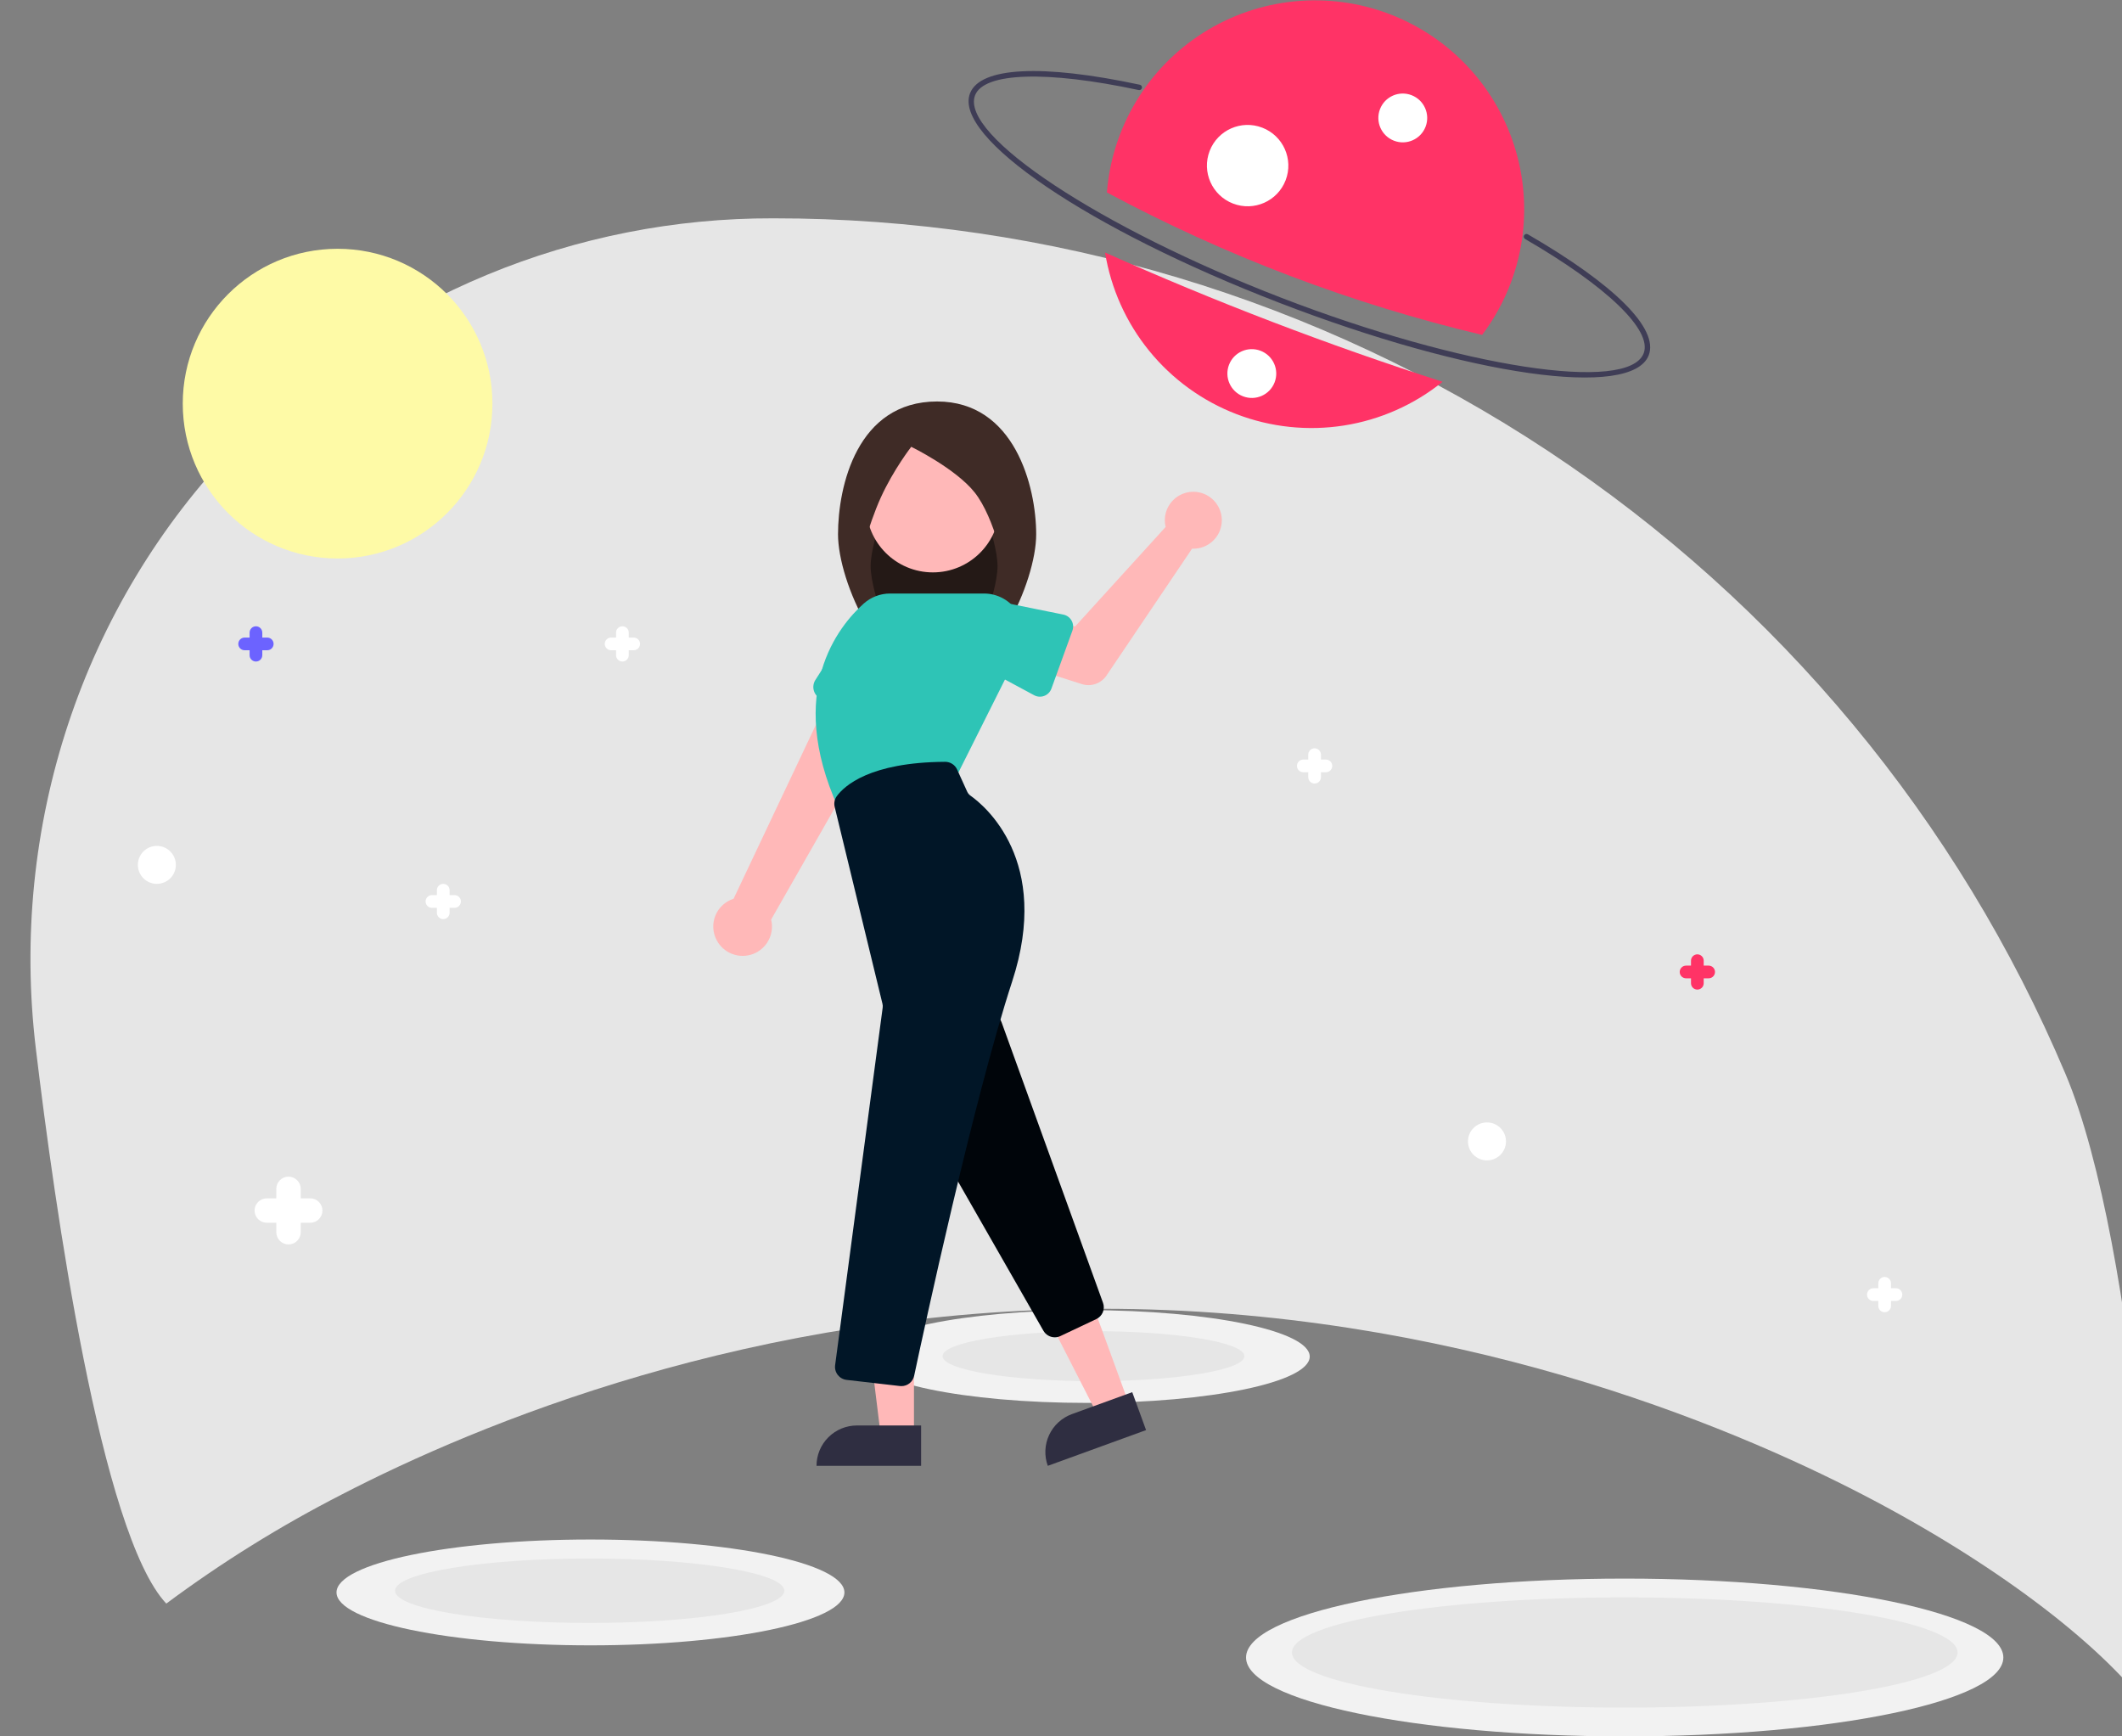 <svg width="418" height="342" viewBox="0 0 418 342" fill="none" xmlns="http://www.w3.org/2000/svg">
<rect x="0" y="0" width="418" height="342" fill="#808080" stroke="none"/>
<g clip-path="url(#clip0)">
<path d="M67.341 294.345C93.723 280.688 148.26 257.775 217.099 257.775C285.938 257.775 340.475 280.688 366.857 294.345C392.54 307.642 413.196 323.319 422.926 336.11C426.473 331.289 421.267 245.521 406.861 211.507C385.742 161.521 350.324 118.869 305.042 88.894C259.76 58.92 206.628 42.955 152.302 43.001C132.979 42.948 113.837 46.723 95.984 54.108C78.132 61.493 61.923 72.341 48.297 86.023C47.718 86.601 47.145 87.183 46.577 87.769C16.089 119.221 1.853 162.98 7.05 206.446C10.751 237.393 19.87 302.12 32.756 315.845C43.668 307.733 55.236 300.542 67.341 294.345Z" fill="#E6E6E6"/>
<path d="M214.165 276.318C238.371 276.318 257.995 272.23 257.995 267.187C257.995 262.143 238.371 258.055 214.165 258.055C189.958 258.055 170.334 262.143 170.334 267.187C170.334 272.23 189.958 276.318 214.165 276.318Z" fill="#F2F2F2"/>
<path d="M251.965 59.623C214.48 45.159 187.734 27.045 191.076 18.384C193.08 13.192 205.272 12.574 224.526 16.689C224.595 16.704 224.66 16.732 224.718 16.771C224.777 16.811 224.826 16.862 224.865 16.921C224.903 16.98 224.93 17.046 224.943 17.115C224.956 17.184 224.955 17.255 224.94 17.324C224.925 17.393 224.897 17.458 224.857 17.516C224.817 17.574 224.766 17.623 224.707 17.662C224.648 17.7 224.581 17.726 224.512 17.738C224.443 17.75 224.372 17.749 224.303 17.734C206.165 13.858 193.816 14.255 192.074 18.769C189.052 26.601 216.655 44.853 252.349 58.627C288.044 72.4 320.752 77.42 323.774 69.589C325.524 65.055 316.578 56.428 300.428 47.076C300.367 47.041 300.314 46.994 300.271 46.939C300.228 46.883 300.197 46.819 300.179 46.751C300.16 46.684 300.156 46.613 300.165 46.543C300.174 46.473 300.197 46.406 300.232 46.345C300.267 46.285 300.314 46.231 300.37 46.189C300.426 46.146 300.49 46.115 300.558 46.097C300.626 46.079 300.697 46.075 300.767 46.084C300.836 46.094 300.903 46.117 300.964 46.152C318.106 56.079 326.783 64.761 324.772 69.974C321.43 78.634 289.45 74.087 251.965 59.623Z" fill="#3F3D56"/>
<path d="M217.679 49.735C218.832 56.843 221.834 63.526 226.383 69.115C230.933 74.704 236.871 79.002 243.603 81.581C250.335 84.159 257.625 84.926 264.744 83.806C271.862 82.686 278.56 79.718 284.167 75.199C261.555 67.934 239.359 59.433 217.679 49.735Z" fill="#FF3366"/>
<path d="M291.954 65.966C295.798 60.872 298.401 54.953 299.558 48.677C300.715 42.402 300.394 35.942 298.62 29.809C296.846 23.676 293.668 18.039 289.337 13.343C285.007 8.647 279.642 5.022 273.669 2.754C267.695 0.486 261.277 -0.363 254.921 0.275C248.565 0.914 242.446 3.021 237.049 6.431C231.652 9.842 227.125 14.46 223.825 19.923C220.526 25.385 218.545 31.54 218.039 37.902C241.362 50.41 266.207 59.843 291.954 65.966Z" fill="#FF3366"/>
<path d="M274.595 27.716C277.075 28.672 279.859 27.44 280.815 24.964C281.77 22.488 280.534 19.704 278.054 18.748C275.575 17.791 272.79 19.023 271.835 21.5C270.879 23.976 272.115 26.759 274.595 27.716Z" fill="white"/>
<path d="M242.881 40.091C247.014 41.686 251.655 39.632 253.247 35.505C254.839 31.378 252.78 26.739 248.647 25.145C244.514 23.551 239.873 25.604 238.281 29.731C236.689 33.859 238.748 38.497 242.881 40.091Z" fill="white"/>
<path d="M244.858 78.059C247.338 79.015 250.122 77.783 251.078 75.307C252.033 72.83 250.797 70.047 248.318 69.091C245.838 68.134 243.053 69.366 242.098 71.843C241.143 74.319 242.378 77.102 244.858 78.059Z" fill="white"/>
<path d="M215.405 272.031C231.826 272.031 245.138 269.827 245.138 267.108C245.138 264.39 231.826 262.186 215.405 262.186C198.984 262.186 185.672 264.39 185.672 267.108C185.672 269.827 198.984 272.031 215.405 272.031Z" fill="#E6E6E6"/>
<path d="M116.311 324.068C143.939 324.068 166.335 319.402 166.335 313.646C166.335 307.89 143.939 303.224 116.311 303.224C88.684 303.224 66.288 307.89 66.288 313.646C66.288 319.402 88.684 324.068 116.311 324.068Z" fill="#F2F2F2"/>
<path d="M320.038 342C361.232 342 394.626 335.043 394.626 326.461C394.626 317.878 361.232 310.921 320.038 310.921C278.845 310.921 245.451 317.878 245.451 326.461C245.451 335.043 278.845 342 320.038 342Z" fill="#F2F2F2"/>
<path d="M116.159 319.659C137.337 319.659 154.504 316.817 154.504 313.311C154.504 309.805 137.337 306.963 116.159 306.963C94.982 306.963 77.814 309.805 77.814 313.311C77.814 316.817 94.982 319.659 116.159 319.659Z" fill="#E6E6E6"/>
<path d="M320.055 336.327C356.261 336.327 385.613 331.467 385.613 325.473C385.613 319.479 356.261 314.62 320.055 314.62C283.848 314.62 254.497 319.479 254.497 325.473C254.497 331.467 283.848 336.327 320.055 336.327Z" fill="#E6E6E6"/>
<path d="M30.899 174.084C32.967 174.084 34.642 172.41 34.642 170.346C34.642 168.281 32.967 166.608 30.899 166.608C28.832 166.608 27.157 168.281 27.157 170.346C27.157 172.41 28.832 174.084 30.899 174.084Z" fill="white"/>
<path d="M292.911 228.552C294.978 228.552 296.654 226.878 296.654 224.814C296.654 222.749 294.978 221.076 292.911 221.076C290.843 221.076 289.168 222.749 289.168 224.814C289.168 226.878 290.843 228.552 292.911 228.552Z" fill="white"/>
<path d="M165.077 105.241C165.077 114.678 173.816 134 184.595 134C195.374 134 204.112 114.678 204.112 105.241C204.112 95.803 199.843 79.075 184.595 79.075C168.82 79.075 165.077 95.803 165.077 105.241Z" fill="#3F2B26"/>
<path d="M173 104H195C195 104 196.5 108.513 196.5 111.5C196.5 114.487 195 119 195 119H173C173 119 171.5 114.429 171.5 111.5C171.5 108.571 173 104 173 104Z" fill="#241916"/>
<path d="M141.162 185.155C140.771 184.413 140.548 183.594 140.508 182.757C140.468 181.919 140.612 181.083 140.931 180.307C141.25 179.531 141.735 178.834 142.353 178.266C142.97 177.698 143.705 177.272 144.505 177.017L166.865 129.78L177.093 136.943L151.898 181.123C152.236 182.494 152.059 183.941 151.4 185.191C150.742 186.44 149.647 187.405 148.323 187.902C147 188.399 145.54 188.394 144.22 187.887C142.9 187.381 141.812 186.409 141.162 185.155V185.155Z" fill="#FFB8B8"/>
<path d="M160.322 136.052C160.215 135.698 160.187 135.325 160.238 134.959C160.289 134.593 160.418 134.242 160.617 133.93L167.569 123.046C168.342 121.32 169.769 119.97 171.537 119.292C173.305 118.615 175.269 118.665 177 119.432C178.731 120.199 180.087 121.62 180.771 123.383C181.454 125.147 181.409 127.109 180.646 128.84L177.144 141.311C177.044 141.667 176.869 141.997 176.629 142.279C176.39 142.561 176.093 142.788 175.758 142.945C175.422 143.102 175.057 143.185 174.687 143.188C174.317 143.191 173.951 143.115 173.613 142.964L161.738 137.661C161.4 137.51 161.098 137.289 160.854 137.011C160.609 136.733 160.428 136.406 160.322 136.052Z" fill="#2EC4B6"/>
<path d="M222.355 276.44L216.195 278.68L204.612 256.019L213.704 252.713L222.355 276.44Z" fill="#FFB8B8"/>
<path d="M211.154 278.522L223.034 274.203L225.757 281.673L206.398 288.712C206.04 287.731 205.879 286.689 205.925 285.646C205.97 284.604 206.221 283.58 206.663 282.634C207.104 281.687 207.728 280.837 208.499 280.132C209.27 279.427 210.172 278.88 211.154 278.522Z" fill="#2F2E41"/>
<path d="M205.538 262.106L182.071 221.094C181.845 220.697 181.728 220.247 181.733 219.79C181.737 219.333 181.864 218.886 182.099 218.494L192.666 200.906C192.917 200.488 193.281 200.151 193.716 199.932C194.151 199.713 194.639 199.622 195.124 199.669C195.609 199.716 196.071 199.899 196.455 200.198C196.84 200.496 197.132 200.897 197.297 201.355L217.276 256.607C217.496 257.208 217.483 257.87 217.239 258.462C216.994 259.054 216.537 259.533 215.956 259.805L208.877 263.154C208.536 263.316 208.162 263.399 207.784 263.399C207.329 263.4 206.882 263.281 206.488 263.053C206.093 262.826 205.766 262.5 205.538 262.106Z" fill="#00050A"/>
<path d="M183.762 112.738C191.015 112.738 196.895 106.866 196.895 99.623C196.895 92.379 191.015 86.507 183.762 86.507C176.508 86.507 170.628 92.379 170.628 99.623C170.628 106.866 176.508 112.738 183.762 112.738Z" fill="#FFB8B8"/>
<path d="M165.081 159.031C154.739 136.129 165.165 123.328 170.128 118.889C171.558 117.608 173.411 116.9 175.331 116.901H193.832C195.161 116.901 196.467 117.24 197.628 117.886C198.788 118.533 199.764 119.464 200.462 120.593C201.161 121.721 201.559 123.01 201.618 124.335C201.678 125.66 201.398 126.979 200.803 128.166L188.436 152.868L165.182 159.254L165.081 159.031Z" fill="#2EC4B6"/>
<path d="M180.038 282.633L173.482 282.633L170.364 257.381L180.039 257.381L180.038 282.633Z" fill="#FFB8B8"/>
<path d="M168.8 280.762H181.443V288.712H160.84C160.84 286.603 161.678 284.581 163.171 283.09C164.664 281.6 166.689 280.762 168.8 280.762Z" fill="#2F2E41"/>
<path d="M177.26 272.993L166.765 271.784C166.425 271.745 166.096 271.638 165.798 271.471C165.5 271.304 165.238 271.079 165.028 270.809C164.818 270.54 164.664 270.231 164.574 269.902C164.484 269.572 164.461 269.228 164.506 268.89L173.874 198.455C173.906 198.21 173.893 197.961 173.835 197.72L164.42 158.928C164.331 158.57 164.321 158.197 164.39 157.835C164.46 157.473 164.607 157.131 164.823 156.831C166.283 154.821 171.285 150.137 186.166 150.048H186.182C186.677 150.048 187.162 150.19 187.579 150.458C187.996 150.725 188.327 151.107 188.533 151.557L190.518 155.918C190.666 156.242 190.897 156.52 191.188 156.726C193.92 158.657 207.155 169.498 199.384 193.298C191.745 216.692 181.959 262.107 180.075 270.973C179.954 271.55 179.639 272.067 179.181 272.438C178.724 272.809 178.152 273.011 177.563 273.01C177.462 273.01 177.361 273.005 177.26 272.993Z" fill="#011627"/>
<path d="M229.469 102.915C229.495 103.209 229.543 103.501 229.615 103.788L211.784 123.39L205.486 122.034L202.195 131.258L213.111 134.74C213.992 135.021 214.942 135.009 215.816 134.706C216.691 134.402 217.443 133.824 217.96 133.057L234.815 108.068C235.953 108.119 237.081 107.822 238.046 107.217C239.012 106.613 239.77 105.729 240.221 104.683C240.671 103.637 240.792 102.479 240.567 101.363C240.342 100.247 239.783 99.226 238.963 98.436C238.143 97.645 237.101 97.123 235.976 96.938C234.852 96.753 233.697 96.914 232.667 97.4C231.636 97.886 230.778 98.674 230.207 99.66C229.636 100.645 229.378 101.78 229.469 102.915H229.469Z" fill="#FFB8B8"/>
<path d="M211.244 124.221L207.11 135.633C206.992 135.958 206.806 136.254 206.563 136.5C206.321 136.746 206.028 136.938 205.705 137.061C205.382 137.184 205.037 137.236 204.692 137.214C204.347 137.192 204.01 137.095 203.706 136.931L193.039 131.193C191.379 130.583 190.028 129.34 189.283 127.736C188.539 126.133 188.462 124.301 189.069 122.641C189.675 120.98 190.917 119.629 192.52 118.881C194.124 118.134 195.959 118.053 197.623 118.655L209.459 121.048C209.798 121.117 210.118 121.257 210.398 121.461C210.677 121.664 210.91 121.925 211.079 122.226C211.248 122.527 211.351 122.861 211.379 123.205C211.408 123.55 211.361 123.896 211.244 124.221V124.221Z" fill="#2EC4B6"/>
<path d="M199 99L198 112.5C198 112.5 196.027 102.09 192 97C188.268 92.283 179.5 88 179.5 88C179.5 88 176 92.5 173.5 98C171 103.5 169 111.5 169 111.5C169 107.818 169.986 91.786 172.593 89.183C175.2 86.579 178.737 85.116 182.424 85.116H185.097C188.785 85.116 192.321 86.579 194.928 89.183C197.535 91.786 199 95.318 199 99Z" fill="#3F2B26"/>
<path d="M61.111 236.028H59.239V234.159C59.239 233.521 58.986 232.91 58.535 232.46C58.084 232.009 57.471 231.756 56.833 231.756C56.195 231.756 55.583 232.009 55.132 232.46C54.681 232.91 54.427 233.521 54.427 234.159V236.028H52.556C51.917 236.028 51.305 236.281 50.854 236.732C50.403 237.182 50.149 237.793 50.149 238.431C50.149 239.068 50.403 239.679 50.854 240.13C51.305 240.581 51.917 240.834 52.556 240.834H54.427V242.703C54.427 243.34 54.681 243.951 55.132 244.402C55.583 244.853 56.195 245.106 56.833 245.106C57.471 245.106 58.084 244.853 58.535 244.402C58.986 243.951 59.239 243.34 59.239 242.703V240.834H61.111C61.749 240.834 62.361 240.581 62.812 240.13C63.264 239.679 63.517 239.068 63.517 238.431C63.517 237.793 63.264 237.182 62.812 236.732C62.361 236.281 61.749 236.028 61.111 236.028Z" fill="white"/>
<path d="M336.576 190.189H335.602V189.217C335.602 188.886 335.471 188.568 335.236 188.334C335.001 188.099 334.683 187.968 334.351 187.968C334.019 187.968 333.701 188.099 333.466 188.334C333.232 188.568 333.1 188.886 333.1 189.217V190.189H332.127C331.795 190.189 331.477 190.321 331.242 190.555C331.007 190.79 330.875 191.107 330.875 191.439C330.875 191.77 331.007 192.088 331.242 192.322C331.477 192.557 331.795 192.688 332.127 192.688H333.1V193.66C333.1 193.992 333.232 194.309 333.466 194.544C333.701 194.778 334.019 194.91 334.351 194.91C334.683 194.91 335.001 194.778 335.236 194.544C335.471 194.309 335.602 193.992 335.602 193.66V192.688H336.576C336.907 192.688 337.226 192.557 337.46 192.322C337.695 192.088 337.827 191.77 337.827 191.439C337.827 191.107 337.695 190.79 337.46 190.555C337.226 190.321 336.907 190.189 336.576 190.189Z" fill="#FF3366"/>
<path d="M52.641 125.575H51.668V124.603C51.668 124.439 51.636 124.277 51.573 124.125C51.51 123.974 51.418 123.836 51.301 123.72C51.185 123.604 51.047 123.512 50.895 123.449C50.744 123.386 50.581 123.354 50.417 123.354C50.252 123.354 50.09 123.386 49.938 123.449C49.786 123.512 49.648 123.604 49.532 123.72C49.416 123.836 49.324 123.974 49.261 124.125C49.198 124.277 49.166 124.439 49.166 124.603V125.575H48.192C47.86 125.575 47.542 125.707 47.307 125.941C47.073 126.176 46.941 126.493 46.941 126.825C46.941 127.156 47.073 127.474 47.307 127.708C47.542 127.943 47.86 128.074 48.192 128.074H49.166V129.046C49.166 129.21 49.198 129.373 49.261 129.525C49.324 129.676 49.416 129.814 49.532 129.93C49.648 130.046 49.786 130.138 49.938 130.201C50.09 130.264 50.252 130.296 50.417 130.296C50.581 130.296 50.744 130.264 50.895 130.201C51.047 130.138 51.185 130.046 51.301 129.93C51.418 129.814 51.51 129.676 51.573 129.525C51.636 129.373 51.668 129.21 51.668 129.046V128.074H52.641C52.973 128.074 53.291 127.943 53.526 127.708C53.761 127.474 53.892 127.156 53.892 126.825C53.892 126.493 53.761 126.176 53.526 125.941C53.291 125.707 52.973 125.575 52.641 125.575Z" fill="#6C63FF"/>
<path d="M124.828 125.575H123.855V124.603C123.855 124.272 123.723 123.954 123.488 123.72C123.254 123.486 122.935 123.354 122.603 123.354C122.272 123.354 121.953 123.486 121.719 123.72C121.484 123.954 121.352 124.272 121.352 124.603V125.575H120.379C120.047 125.575 119.729 125.707 119.494 125.941C119.26 126.176 119.128 126.493 119.128 126.825C119.128 127.156 119.26 127.474 119.494 127.708C119.729 127.943 120.047 128.074 120.379 128.074H121.352V129.046C121.352 129.378 121.484 129.696 121.719 129.93C121.953 130.164 122.272 130.296 122.603 130.296C122.935 130.296 123.254 130.164 123.488 129.93C123.723 129.696 123.855 129.378 123.855 129.046V128.074H124.828C125.16 128.074 125.478 127.943 125.713 127.708C125.947 127.474 126.079 127.156 126.079 126.825C126.079 126.493 125.947 126.176 125.713 125.941C125.478 125.707 125.16 125.575 124.828 125.575Z" fill="white"/>
<path d="M373.471 253.735H372.498V252.763C372.498 252.432 372.366 252.114 372.131 251.88C371.897 251.645 371.578 251.514 371.247 251.514C370.915 251.514 370.596 251.645 370.362 251.88C370.127 252.114 369.995 252.432 369.995 252.763V253.735H369.022C368.69 253.735 368.372 253.867 368.137 254.101C367.903 254.335 367.771 254.653 367.771 254.985C367.771 255.316 367.903 255.634 368.137 255.868C368.372 256.103 368.69 256.234 369.022 256.234H369.995V257.206C369.995 257.537 370.127 257.855 370.362 258.09C370.596 258.324 370.915 258.456 371.247 258.456C371.578 258.456 371.897 258.324 372.131 258.09C372.366 257.855 372.498 257.537 372.498 257.206V256.234H373.471C373.803 256.234 374.121 256.103 374.356 255.868C374.59 255.634 374.722 255.316 374.722 254.985C374.722 254.653 374.59 254.335 374.356 254.101C374.121 253.867 373.803 253.735 373.471 253.735Z" fill="white"/>
<path d="M261.181 149.605H260.207V148.633C260.207 148.302 260.075 147.984 259.841 147.75C259.606 147.515 259.288 147.384 258.956 147.384C258.624 147.384 258.306 147.515 258.071 147.75C257.837 147.984 257.705 148.302 257.705 148.633V149.605H256.732C256.4 149.605 256.082 149.737 255.847 149.971C255.612 150.206 255.48 150.523 255.48 150.855C255.48 151.186 255.612 151.504 255.847 151.738C256.082 151.973 256.4 152.104 256.732 152.104H257.705V153.076C257.705 153.408 257.837 153.726 258.071 153.96C258.306 154.194 258.624 154.326 258.956 154.326C259.288 154.326 259.606 154.194 259.841 153.96C260.075 153.726 260.207 153.408 260.207 153.076V152.104H261.181C261.512 152.104 261.831 151.973 262.065 151.738C262.3 151.504 262.432 151.186 262.432 150.855C262.432 150.523 262.3 150.206 262.065 149.971C261.831 149.737 261.512 149.605 261.181 149.605Z" fill="white"/>
<path d="M89.537 176.305H88.563V175.333C88.563 175.002 88.431 174.684 88.197 174.45C87.962 174.215 87.644 174.084 87.312 174.084C86.98 174.084 86.662 174.215 86.427 174.45C86.193 174.684 86.061 175.002 86.061 175.333V176.305H85.088C84.756 176.305 84.438 176.437 84.203 176.671C83.968 176.906 83.837 177.223 83.837 177.555C83.837 177.886 83.968 178.204 84.203 178.438C84.438 178.673 84.756 178.804 85.088 178.804H86.061V179.776C86.061 180.108 86.193 180.425 86.427 180.66C86.662 180.894 86.98 181.026 87.312 181.026C87.644 181.026 87.962 180.894 88.197 180.66C88.431 180.425 88.563 180.108 88.563 179.776V178.804H89.537C89.868 178.804 90.187 178.673 90.421 178.438C90.656 178.204 90.788 177.886 90.788 177.555C90.788 177.223 90.656 176.906 90.421 176.671C90.187 176.437 89.868 176.305 89.537 176.305Z" fill="white"/>
<path d="M92.745 87.661H91.772V86.689C91.772 86.358 91.64 86.04 91.405 85.806C91.171 85.572 90.852 85.44 90.52 85.44C90.189 85.44 89.87 85.572 89.636 85.806C89.401 86.04 89.269 86.358 89.269 86.689V87.661H88.296C87.964 87.661 87.646 87.793 87.411 88.027C87.177 88.262 87.045 88.579 87.045 88.911C87.045 89.242 87.177 89.56 87.411 89.794C87.646 90.029 87.964 90.16 88.296 90.16H89.269V91.132C89.269 91.464 89.401 91.782 89.636 92.016C89.87 92.25 90.189 92.382 90.52 92.382C90.852 92.382 91.171 92.25 91.405 92.016C91.64 91.782 91.772 91.464 91.772 91.132V90.16H92.745C93.077 90.16 93.395 90.029 93.63 89.794C93.864 89.56 93.996 89.242 93.996 88.911C93.996 88.579 93.864 88.262 93.63 88.027C93.395 87.793 93.077 87.661 92.745 87.661Z" fill="white"/>
<circle cx="66.5" cy="79.5" r="30.5" fill="#FEFAA6"/>
</g>
<defs>
<clipPath id="clip0">
<rect width="418" height="342" fill="white"/>
</clipPath>
</defs>
</svg>
